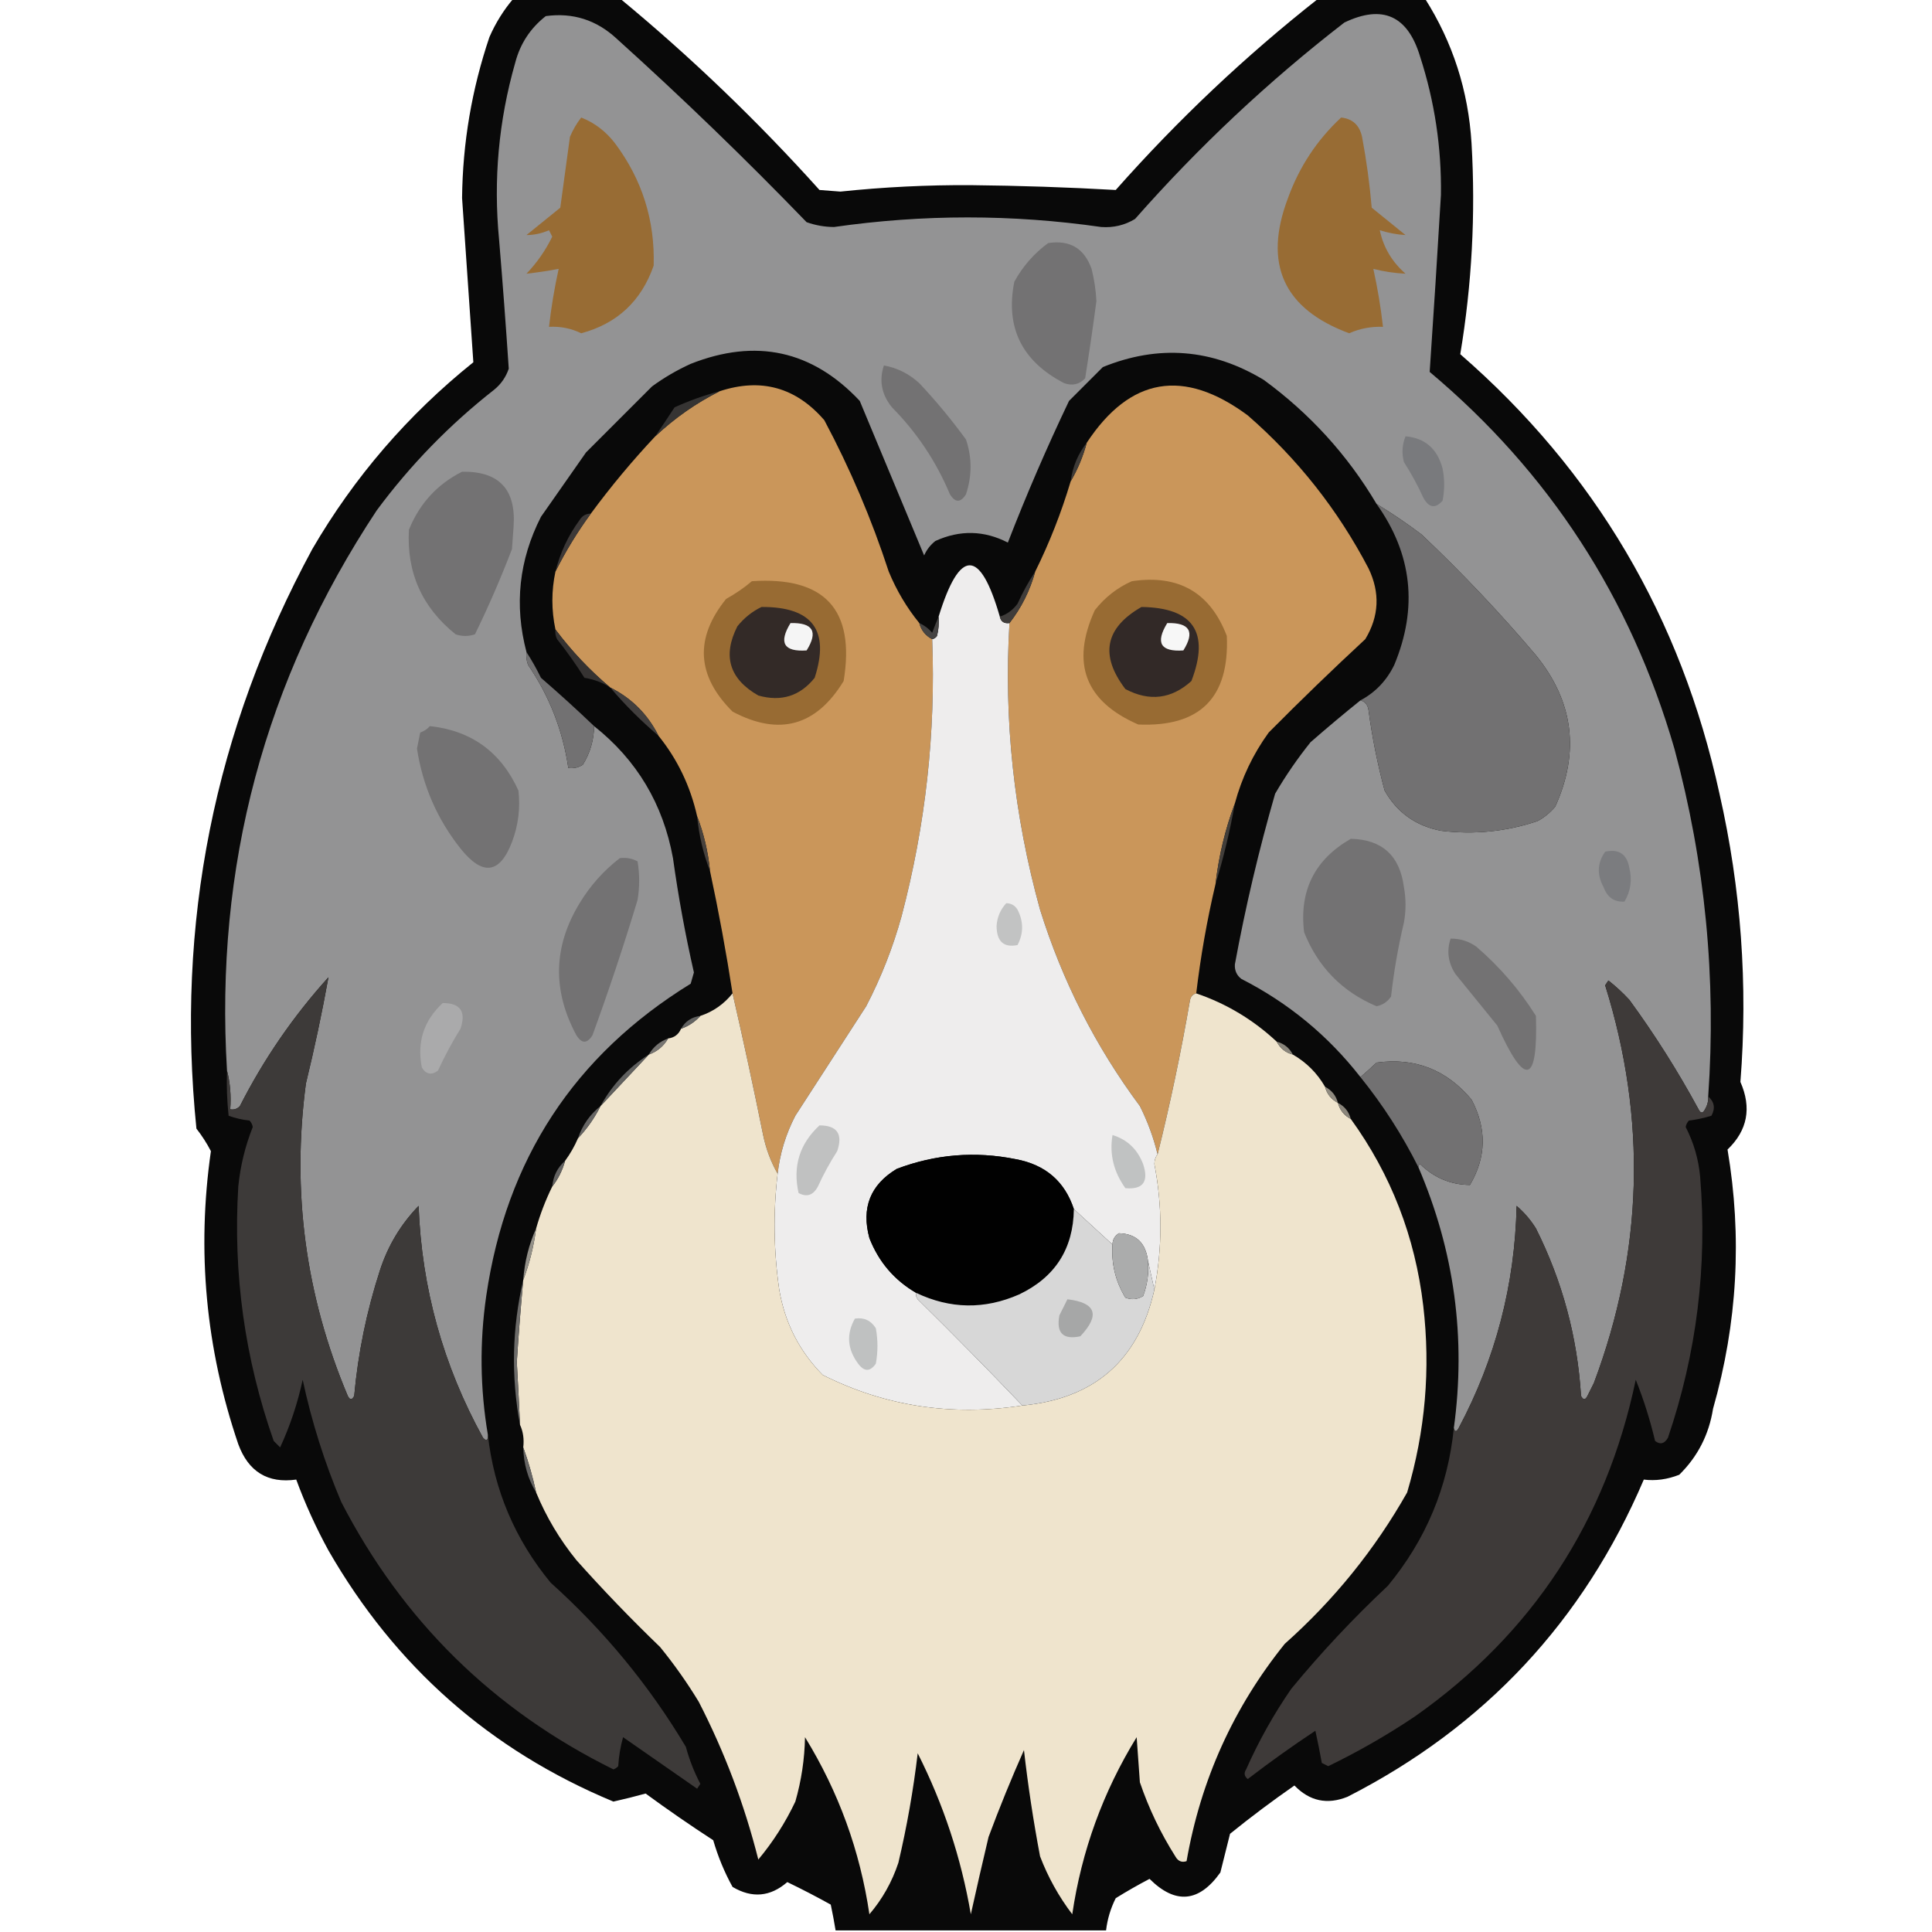 <?xml version="1.0" encoding="UTF-8"?>
<!DOCTYPE svg PUBLIC "-//W3C//DTD SVG 1.1//EN" "http://www.w3.org/Graphics/SVG/1.1/DTD/svg11.dtd">
<svg xmlns="http://www.w3.org/2000/svg" version="1.1" width="600px" height="600px" style="shape-rendering:geometricPrecision; text-rendering:geometricPrecision; image-rendering:optimizeQuality; fill-rule:evenodd; clip-rule:evenodd" xmlns:xlink="http://www.w3.org/1999/xlink">
<g><path style="opacity:0.973" fill="#040404" d="M 159.5,-0.5 C 170.5,-0.5 181.5,-0.5 192.5,-0.5C 214.537,17.7 235.204,37.533 254.5,59C 256.667,59.167 258.833,59.333 261,59.5C 274.461,58.088 287.961,57.421 301.5,57.5C 316.535,57.653 331.535,58.153 346.5,59C 365.833,37.161 386.833,17.327 409.5,-0.5C 420.5,-0.5 431.5,-0.5 442.5,-0.5C 451.17,13.15 456.003,28.15 457,44.5C 458.283,66.468 457.117,88.302 453.5,110C 495.259,146.301 522.092,191.801 534,246.5C 540.707,276.025 542.874,305.858 540.5,336C 544.042,344.054 542.708,351.054 536.5,357C 541.075,384.111 539.575,410.944 532,437.5C 530.736,445.528 527.236,452.361 521.5,458C 517.822,459.453 514.156,459.953 510.5,459.5C 491.756,503.412 461.09,536.245 418.5,558C 412.2,560.54 406.7,559.373 402,554.5C 395.154,559.257 388.488,564.257 382,569.5C 381,573.5 380,577.5 379,581.5C 372.378,590.829 365.045,591.496 357,583.5C 353.419,585.374 349.919,587.374 346.5,589.5C 344.909,592.675 343.909,596.009 343.5,599.5C 315.5,599.5 287.5,599.5 259.5,599.5C 259.067,596.834 258.567,594.168 258,591.5C 253.579,589.039 249.079,586.706 244.5,584.5C 239.22,589.087 233.553,589.587 227.5,586C 224.976,581.427 222.976,576.593 221.5,571.5C 214.362,566.862 207.362,562.028 200.5,557C 197.329,557.879 193.996,558.712 190.5,559.5C 152.242,543.593 122.742,517.593 102,481.5C 98.119,474.405 94.785,467.071 92,459.5C 83.156,460.736 77.156,457.069 74,448.5C 63.896,418.794 61.062,388.461 65.5,357.5C 64.233,355.056 62.733,352.723 61,350.5C 54.54,286.8 66.54,226.8 97,170.5C 110.044,148.117 126.711,128.783 147,112.5C 145.837,95.528 144.67,78.528 143.5,61.5C 143.684,44.376 146.518,27.709 152,11.5C 153.933,7.083 156.433,3.083 159.5,-0.5 Z"/></g>
<g><path style="opacity:1" fill="#939394" d="M 530.5,340.5 C 530.579,341.93 530.246,343.264 529.5,344.5C 528.833,345.833 528.167,345.833 527.5,344.5C 521.083,332.66 513.916,321.327 506,310.5C 503.984,308.316 501.817,306.316 499.5,304.5C 499.167,305 498.833,305.5 498.5,306C 511.482,347.567 510.315,388.734 495,429.5C 494.333,430.833 493.667,432.167 493,433.5C 492.333,434.833 491.667,434.833 491,433.5C 489.875,415.209 485.209,397.875 477,381.5C 475.374,378.872 473.374,376.539 471,374.5C 470.467,398.967 464.467,421.967 453,443.5C 452.31,444.738 451.81,444.738 451.5,443.5C 455.334,415.502 451.668,388.502 440.5,362.5C 440.435,362.062 440.601,361.728 441,361.5C 445.367,365.772 450.534,367.939 456.5,368C 461.609,359.363 461.776,350.53 457,341.5C 449.245,332.202 439.412,328.368 427.5,330C 425.798,331.592 424.132,333.092 422.5,334.5C 412.444,321.615 400.111,311.448 385.5,304C 384.056,302.874 383.39,301.374 383.5,299.5C 386.791,281.631 390.958,263.964 396,246.5C 399.276,240.892 402.943,235.558 407,230.5C 412.105,226.04 417.272,221.706 422.5,217.5C 423.931,217.881 424.764,218.881 425,220.5C 426.129,228.943 427.796,237.276 430,245.5C 433.837,252.32 439.671,256.487 447.5,258C 457.745,259.269 467.745,258.269 477.5,255C 479.609,253.859 481.442,252.359 483,250.5C 490.672,233.526 488.672,217.86 477,203.5C 465.898,190.395 454.065,177.895 441.5,166C 436.949,162.566 432.282,159.399 427.5,156.5C 418.512,141.34 406.845,128.507 392.5,118C 376.478,108.3 359.811,106.966 342.5,114C 339,117.5 335.5,121 332,124.5C 325.099,138.964 318.765,153.631 313,168.5C 305.61,164.705 298.11,164.539 290.5,168C 288.951,169.214 287.785,170.714 287,172.5C 280.333,156.5 273.667,140.5 267,124.5C 252.271,108.814 234.771,104.981 214.5,113C 210.241,114.934 206.241,117.268 202.5,120C 195.667,126.833 188.833,133.667 182,140.5C 177.333,147.167 172.667,153.833 168,160.5C 161.162,173.93 159.662,187.93 163.5,202.5C 163.343,203.873 163.51,205.207 164,206.5C 170.621,216.195 174.788,226.861 176.5,238.5C 178.144,238.714 179.644,238.38 181,237.5C 183.285,233.813 184.452,229.813 184.5,225.5C 197.763,236.012 205.93,249.678 209,266.5C 210.659,278.432 212.825,290.266 215.5,302C 215.167,303.167 214.833,304.333 214.5,305.5C 178.347,327.752 157.181,360.086 151,402.5C 148.926,416.872 149.093,431.206 151.5,445.5C 151.607,447.379 151.107,447.712 150,446.5C 137.617,424.027 130.95,400.027 130,374.5C 124.478,380.204 120.478,386.871 118,394.5C 113.873,407.211 111.206,420.211 110,433.5C 109.333,434.833 108.667,434.833 108,433.5C 94.888,402.383 90.555,370.05 95,336.5C 97.679,325.51 100.012,314.51 102,303.5C 91.076,315.596 81.91,328.93 74.5,343.5C 73.675,344.386 72.675,344.719 71.5,344.5C 71.817,340.298 71.483,336.298 70.5,332.5C 66.672,269.134 82.172,211.134 117,158.5C 127.461,144.372 139.628,131.872 153.5,121C 155.617,119.269 157.117,117.102 158,114.5C 157.115,101.203 156.115,87.87 155,74.5C 153.192,55.825 154.859,37.492 160,19.5C 161.538,13.588 164.705,8.755 169.5,5C 177.896,3.858 185.229,6.192 191.5,12C 211.827,30.328 231.494,49.328 250.5,69C 253.241,69.977 256.075,70.477 259,70.5C 286.678,66.525 314.344,66.525 342,70.5C 345.786,70.776 349.286,69.943 352.5,68C 372.304,45.524 393.971,25.191 417.5,7C 429.338,1.333 437.171,4.833 441,17.5C 445.529,31.443 447.696,45.776 447.5,60.5C 446.411,78.865 445.244,97.198 444,115.5C 481.091,146.637 506.425,185.637 520,232.5C 529.56,267.875 533.06,303.875 530.5,340.5 Z"/></g>
<g><path style="opacity:1" fill="#986c34" d="M 180.5,36.5 C 184.642,38.12 188.142,40.786 191,44.5C 199.426,55.778 203.426,68.445 203,82.5C 199.159,93.51 191.659,100.51 180.5,103.5C 177.399,101.981 174.066,101.315 170.5,101.5C 171.183,95.438 172.183,89.438 173.5,83.5C 170.127,84.135 166.794,84.635 163.5,85C 166.786,81.556 169.453,77.722 171.5,73.5C 171.167,72.833 170.833,72.167 170.5,71.5C 168.189,72.497 165.856,72.997 163.5,73C 167,70.167 170.5,67.333 174,64.5C 175,57.167 176,49.833 177,42.5C 177.926,40.308 179.093,38.308 180.5,36.5 Z"/></g>
<g><path style="opacity:1" fill="#986c34" d="M 416.5,36.5 C 420.043,36.872 422.21,38.872 423,42.5C 424.364,49.776 425.364,57.109 426,64.5C 429.5,67.333 433,70.167 436.5,73C 433.826,72.847 431.16,72.347 428.5,71.5C 429.625,76.819 432.291,81.319 436.5,85C 433.16,84.845 429.826,84.345 426.5,83.5C 427.817,89.438 428.817,95.438 429.5,101.5C 425.781,101.368 422.281,102.035 419,103.5C 398.589,95.949 392.255,81.949 400,61.5C 403.511,51.8 409.011,43.466 416.5,36.5 Z"/></g>
<g><path style="opacity:1" fill="#737273" d="M 325.5,75.5 C 332.231,74.448 336.731,77.114 339,83.5C 339.824,86.785 340.324,90.118 340.5,93.5C 339.442,101.514 338.275,109.514 337,117.5C 335.192,119.396 333.025,119.896 330.5,119C 317.35,112.203 312.183,101.703 315,87.5C 317.649,82.689 321.149,78.689 325.5,75.5 Z"/></g>
<g><path style="opacity:1" fill="#737273" d="M 274.5,113.5 C 278.643,114.238 282.31,116.071 285.5,119C 290.711,124.542 295.544,130.375 300,136.5C 301.886,142.125 301.886,147.792 300,153.5C 298.333,156.167 296.667,156.167 295,153.5C 290.749,143.329 284.749,134.329 277,126.5C 273.785,122.53 272.951,118.197 274.5,113.5 Z"/></g>
<g><path style="opacity:1" fill="#ca965a" d="M 285.5,193.5 C 286.08,195.749 287.413,197.415 289.5,198.5C 290.619,227.556 287.453,256.222 280,284.5C 277.313,294.229 273.647,303.562 269,312.5C 261.667,323.833 254.333,335.167 247,346.5C 244.051,352.18 242.217,358.18 241.5,364.5C 239.405,360.837 237.905,356.837 237,352.5C 234.001,337.663 230.835,322.996 227.5,308.5C 225.538,295.766 223.205,283.099 220.5,270.5C 219.913,264.544 218.579,258.878 216.5,253.5C 214.392,244.134 210.392,235.8 204.5,228.5C 201.167,221.833 196.167,216.833 189.5,213.5C 183.13,208.131 177.463,202.131 172.5,195.5C 171.226,189.492 171.226,183.492 172.5,177.5C 175.65,171.202 179.317,165.202 183.5,159.5C 189.701,151.091 196.367,143.091 203.5,135.5C 209.539,129.824 216.205,125.158 223.5,121.5C 236.336,117.279 247.17,120.279 256,130.5C 264.022,145.56 270.689,161.226 276,177.5C 278.437,183.392 281.604,188.726 285.5,193.5 Z"/></g>
<g><path style="opacity:1" fill="#ca965a" d="M 383.5,249.5 C 380.5,257.478 378.5,265.812 377.5,274.5C 374.857,285.714 372.857,297.047 371.5,308.5C 370.351,308.791 369.684,309.624 369.5,311C 366.723,327.059 363.389,342.893 359.5,358.5C 358.255,353.332 356.422,348.332 354,343.5C 340.253,325.007 329.919,304.673 323,282.5C 314.864,253.121 311.698,223.455 313.5,193.5C 317.207,188.753 319.874,183.419 321.5,177.5C 325.933,168.547 329.6,159.213 332.5,149.5C 334.685,145.787 336.352,141.787 337.5,137.5C 350.94,117.116 367.607,114.283 387.5,129C 402.987,142.485 415.487,158.319 425,176.5C 428.639,184.041 428.306,191.374 424,198.5C 413.808,207.937 403.808,217.603 394,227.5C 389.151,234.197 385.651,241.53 383.5,249.5 Z"/></g>
<g><path style="opacity:1" fill="#363433" d="M 223.5,121.5 C 216.205,125.158 209.539,129.824 203.5,135.5C 205.553,132.464 207.553,129.464 209.5,126.5C 213.981,124.45 218.648,122.783 223.5,121.5 Z"/></g>
<g><path style="opacity:1" fill="#797a7d" d="M 436.5,135.5 C 442.549,136.035 446.382,139.368 448,145.5C 448.667,148.833 448.667,152.167 448,155.5C 445.724,158.064 443.724,157.73 442,154.5C 440.254,150.673 438.254,147.007 436,143.5C 435.278,140.739 435.445,138.073 436.5,135.5 Z"/></g>
<g><path style="opacity:1" fill="#3e3b38" d="M 337.5,137.5 C 336.352,141.787 334.685,145.787 332.5,149.5C 333.097,144.983 334.763,140.983 337.5,137.5 Z"/></g>
<g><path style="opacity:1" fill="#737273" d="M 143.5,146.5 C 154.971,146.306 160.304,151.973 159.5,163.5C 159.333,165.833 159.167,168.167 159,170.5C 155.543,179.55 151.71,188.383 147.5,197C 145.5,197.667 143.5,197.667 141.5,197C 131.066,188.634 126.233,177.801 127,164.5C 130.298,156.373 135.798,150.373 143.5,146.5 Z"/></g>
<g><path style="opacity:1" fill="#727172" d="M 427.5,156.5 C 432.282,159.399 436.949,162.566 441.5,166C 454.065,177.895 465.898,190.395 477,203.5C 488.672,217.86 490.672,233.526 483,250.5C 481.442,252.359 479.609,253.859 477.5,255C 467.745,258.269 457.745,259.269 447.5,258C 439.671,256.487 433.837,252.32 430,245.5C 427.796,237.276 426.129,228.943 425,220.5C 424.764,218.881 423.931,217.881 422.5,217.5C 427.143,215.021 430.643,211.355 433,206.5C 440.406,188.709 438.572,172.042 427.5,156.5 Z"/></g>
<g><path style="opacity:1" fill="#3d3938" d="M 183.5,159.5 C 179.317,165.202 175.65,171.202 172.5,177.5C 173.937,171.7 176.437,166.367 180,161.5C 180.816,160.177 181.983,159.511 183.5,159.5 Z"/></g>
<g><path style="opacity:1" fill="#eeeded" d="M 310.5,191.5 C 310.821,193.048 311.821,193.715 313.5,193.5C 311.698,223.455 314.864,253.121 323,282.5C 329.919,304.673 340.253,325.007 354,343.5C 356.422,348.332 358.255,353.332 359.5,358.5C 358.853,359.274 358.52,360.274 358.5,361.5C 361,374.497 361,387.497 358.5,400.5C 357.833,397.5 357.167,394.5 356.5,391.5C 355.816,385.977 352.816,383.143 347.5,383C 346.177,383.816 345.511,384.983 345.5,386.5C 341.5,382.833 337.5,379.167 333.5,375.5C 330.657,366.879 324.657,361.713 315.5,360C 302.868,357.45 290.535,358.45 278.5,363C 270.283,367.947 267.45,375.114 270,384.5C 272.886,391.882 277.72,397.549 284.5,401.5C 284.369,402.239 284.536,402.906 285,403.5C 296.035,414.368 306.869,425.368 317.5,436.5C 295.469,439.88 274.803,436.713 255.5,427C 248.236,419.64 243.736,410.807 242,400.5C 240.261,388.498 240.095,376.498 241.5,364.5C 242.217,358.18 244.051,352.18 247,346.5C 254.333,335.167 261.667,323.833 269,312.5C 273.647,303.562 277.313,294.229 280,284.5C 287.453,256.222 290.619,227.556 289.5,198.5C 290.117,198.389 290.617,198.056 291,197.5C 291.495,195.527 291.662,193.527 291.5,191.5C 298.044,170.247 304.377,170.247 310.5,191.5 Z"/></g>
<g><path style="opacity:1" fill="#986b33" d="M 233.5,180.5 C 256.157,178.984 265.657,189.318 262,211.5C 253.466,225.508 241.966,228.675 227.5,221C 216.32,209.861 215.654,198.195 225.5,186C 228.407,184.391 231.073,182.558 233.5,180.5 Z"/></g>
<g><path style="opacity:1" fill="#986b33" d="M 351.5,180.5 C 366.021,178.336 375.854,184.003 381,197.5C 381.833,216.667 372.667,225.833 353.5,225C 336.996,217.831 332.496,205.997 340,189.5C 343.161,185.491 346.994,182.491 351.5,180.5 Z"/></g>
<g><path style="opacity:1" fill="#3f3c3a" d="M 321.5,177.5 C 319.874,183.419 317.207,188.753 313.5,193.5C 311.821,193.715 310.821,193.048 310.5,191.5C 312.716,190.797 314.549,189.464 316,187.5C 317.608,183.944 319.441,180.611 321.5,177.5 Z"/></g>
<g><path style="opacity:1" fill="#332a27" d="M 236.5,188.5 C 252.28,188.422 257.78,195.755 253,210.5C 248.47,216.171 242.637,218.004 235.5,216C 226.503,210.851 224.336,203.684 229,194.5C 231.114,191.879 233.614,189.879 236.5,188.5 Z"/></g>
<g><path style="opacity:1" fill="#322927" d="M 354.5,188.5 C 370.618,188.729 375.785,196.396 370,211.5C 363.803,217.104 356.969,217.937 349.5,214C 341.495,203.492 343.162,194.992 354.5,188.5 Z"/></g>
<g><path style="opacity:1" fill="#f5f5f5" d="M 245.5,193.5 C 252.486,193.331 254.153,196.164 250.5,202C 243.416,202.475 241.749,199.642 245.5,193.5 Z"/></g>
<g><path style="opacity:1" fill="#f7f7f7" d="M 362.5,193.5 C 369.486,193.331 371.153,196.164 367.5,202C 360.416,202.475 358.749,199.642 362.5,193.5 Z"/></g>
<g><path style="opacity:1" fill="#454342" d="M 291.5,191.5 C 291.662,193.527 291.495,195.527 291,197.5C 290.617,198.056 290.117,198.389 289.5,198.5C 287.413,197.415 286.08,195.749 285.5,193.5C 287.024,194.174 288.358,195.174 289.5,196.5C 290.17,194.709 290.837,193.042 291.5,191.5 Z"/></g>
<g><path style="opacity:1" fill="#363332" d="M 172.5,195.5 C 177.463,202.131 183.13,208.131 189.5,213.5C 187.072,211.957 184.406,210.957 181.5,210.5C 178.939,206.405 176.106,202.405 173,198.5C 172.517,197.552 172.351,196.552 172.5,195.5 Z"/></g>
<g><path style="opacity:1" fill="#727172" d="M 163.5,202.5 C 165.103,204.98 166.603,207.646 168,210.5C 173.668,215.4 179.168,220.4 184.5,225.5C 184.452,229.813 183.285,233.813 181,237.5C 179.644,238.38 178.144,238.714 176.5,238.5C 174.788,226.861 170.621,216.195 164,206.5C 163.51,205.207 163.343,203.873 163.5,202.5 Z"/></g>
<g><path style="opacity:1" fill="#423f3e" d="M 189.5,213.5 C 196.167,216.833 201.167,221.833 204.5,228.5C 199.076,223.89 194.076,218.89 189.5,213.5 Z"/></g>
<g><path style="opacity:1" fill="#737273" d="M 133.5,225.5 C 146.41,226.896 155.576,233.563 161,245.5C 161.634,250.974 160.968,256.307 159,261.5C 155.204,271.441 149.871,272.108 143,263.5C 135.768,254.368 131.268,244.034 129.5,232.5C 129.833,230.833 130.167,229.167 130.5,227.5C 131.739,227.058 132.739,226.391 133.5,225.5 Z"/></g>
<g><path style="opacity:1" fill="#423e3a" d="M 383.5,249.5 C 381.991,258.07 379.991,266.403 377.5,274.5C 378.5,265.812 380.5,257.478 383.5,249.5 Z"/></g>
<g><path style="opacity:1" fill="#48423d" d="M 216.5,253.5 C 218.579,258.878 219.913,264.544 220.5,270.5C 218.408,265.126 217.075,259.46 216.5,253.5 Z"/></g>
<g><path style="opacity:1" fill="#737273" d="M 419.5,260.5 C 429.21,260.704 434.71,265.704 436,275.5C 436.667,279.167 436.667,282.833 436,286.5C 434.203,294.075 432.87,301.742 432,309.5C 430.883,311.124 429.383,312.124 427.5,312.5C 416.807,307.973 409.307,300.307 405,289.5C 403.451,276.597 408.285,266.93 419.5,260.5 Z"/></g>
<g><path style="opacity:1" fill="#7b7c7f" d="M 498.5,264.5 C 502.73,263.563 505.23,265.229 506,269.5C 506.929,273.244 506.429,276.744 504.5,280C 501.339,280.203 499.172,278.703 498,275.5C 495.888,271.617 496.055,267.95 498.5,264.5 Z"/></g>
<g><path style="opacity:1" fill="#737273" d="M 192.5,266.5 C 194.467,266.261 196.301,266.594 198,267.5C 198.667,271.5 198.667,275.5 198,279.5C 193.732,293.637 189.066,307.637 184,321.5C 182.333,324.167 180.667,324.167 179,321.5C 171.5,307.574 171.833,293.908 180,280.5C 183.319,275.017 187.486,270.351 192.5,266.5 Z"/></g>
<g><path style="opacity:1" fill="#c2c3c3" d="M 312.5,280.5 C 314.017,280.511 315.184,281.177 316,282.5C 317.899,286.197 317.899,289.864 316,293.5C 311.68,294.365 309.514,292.365 309.5,287.5C 309.695,284.782 310.695,282.449 312.5,280.5 Z"/></g>
<g><path style="opacity:1" fill="#737273" d="M 450.5,291.5 C 453.425,291.46 456.091,292.293 458.5,294C 465.789,300.283 471.956,307.449 477,315.5C 477.627,336.761 473.627,337.761 465,318.5C 460.667,313.167 456.333,307.833 452,302.5C 449.725,298.986 449.225,295.319 450.5,291.5 Z"/></g>
<g><path style="opacity:1" fill="#3e3a39" d="M 530.5,340.5 C 532.423,342.201 532.757,344.201 531.5,346.5C 529.224,347.213 526.891,347.713 524.5,348C 523.978,348.561 523.645,349.228 523.5,350C 526.008,354.863 527.508,360.029 528,365.5C 530.261,393.227 526.928,420.227 518,446.5C 516.921,448.394 515.587,448.727 514,447.5C 512.454,440.968 510.454,434.635 508,428.5C 498.803,472.424 475.97,507.257 439.5,533C 430.863,538.804 421.863,543.971 412.5,548.5C 411.833,548.167 411.167,547.833 410.5,547.5C 409.906,544.17 409.24,540.836 408.5,537.5C 401.324,542.255 394.324,547.255 387.5,552.5C 386.417,551.635 386.251,550.635 387,549.5C 390.892,540.714 395.559,532.38 401,524.5C 410.267,513.23 420.267,502.564 431,492.5C 442.821,478.198 449.655,461.865 451.5,443.5C 451.81,444.738 452.31,444.738 453,443.5C 464.467,421.967 470.467,398.967 471,374.5C 473.374,376.539 475.374,378.872 477,381.5C 485.209,397.875 489.875,415.209 491,433.5C 491.667,434.833 492.333,434.833 493,433.5C 493.667,432.167 494.333,430.833 495,429.5C 510.315,388.734 511.482,347.567 498.5,306C 498.833,305.5 499.167,305 499.5,304.5C 501.817,306.316 503.984,308.316 506,310.5C 513.916,321.327 521.083,332.66 527.5,344.5C 528.167,345.833 528.833,345.833 529.5,344.5C 530.246,343.264 530.579,341.93 530.5,340.5 Z"/></g>
<g><path style="opacity:1" fill="#3d3a39" d="M 151.5,445.5 C 153.403,462.689 159.903,478.022 171,491.5C 187.644,506.463 201.644,523.463 213,542.5C 214.078,546.491 215.578,550.324 217.5,554C 217.167,554.5 216.833,555 216.5,555.5C 208.833,550.167 201.167,544.833 193.5,539.5C 192.679,542.447 192.179,545.447 192,548.5C 191.586,548.957 191.086,549.291 190.5,549.5C 153.248,531.082 125.082,503.415 106,466.5C 100.791,454.207 96.791,441.54 94,428.5C 92.427,435.81 90.093,442.81 87,449.5C 86.333,448.833 85.667,448.167 85,447.5C 76.017,421.933 72.351,395.599 74,368.5C 74.635,362.125 76.135,355.958 78.5,350C 78.355,349.228 78.022,348.561 77.5,348C 75.236,347.764 73.069,347.264 71,346.5C 70.501,341.845 70.334,337.179 70.5,332.5C 71.483,336.298 71.817,340.298 71.5,344.5C 72.675,344.719 73.675,344.386 74.5,343.5C 81.91,328.93 91.076,315.596 102,303.5C 100.012,314.51 97.679,325.51 95,336.5C 90.555,370.05 94.888,402.383 108,433.5C 108.667,434.833 109.333,434.833 110,433.5C 111.206,420.211 113.873,407.211 118,394.5C 120.478,386.871 124.478,380.204 130,374.5C 130.95,400.027 137.617,424.027 150,446.5C 151.107,447.712 151.607,447.379 151.5,445.5 Z"/></g>
<g><path style="opacity:1" fill="#efe4cd" d="M 227.5,308.5 C 230.835,322.996 234.001,337.663 237,352.5C 237.905,356.837 239.405,360.837 241.5,364.5C 240.095,376.498 240.261,388.498 242,400.5C 243.736,410.807 248.236,419.64 255.5,427C 274.803,436.713 295.469,439.88 317.5,436.5C 339.941,434.387 353.608,422.387 358.5,400.5C 361,387.497 361,374.497 358.5,361.5C 358.52,360.274 358.853,359.274 359.5,358.5C 363.389,342.893 366.723,327.059 369.5,311C 369.684,309.624 370.351,308.791 371.5,308.5C 380.869,311.688 389.203,316.688 396.5,323.5C 397.585,325.587 399.251,326.92 401.5,327.5C 405.719,329.93 409.053,333.263 411.5,337.5C 412.08,339.749 413.413,341.415 415.5,342.5C 416.08,344.749 417.413,346.415 419.5,347.5C 431.976,364.739 439.476,384.072 442,405.5C 444.306,425.165 442.639,444.498 437,463.5C 426.988,481.193 414.321,496.859 399,510.5C 383.059,530.296 372.892,552.796 368.5,578C 367.004,578.507 365.837,578.007 365,576.5C 360.417,569.257 356.75,561.59 354,553.5C 353.667,548.833 353.333,544.167 353,539.5C 342.562,556.481 335.896,574.815 333,594.5C 328.799,588.97 325.465,582.97 323,576.5C 320.924,565.56 319.258,554.56 318,543.5C 314.057,552.386 310.39,561.386 307,570.5C 305.101,578.499 303.267,586.499 301.5,594.5C 298.505,577.014 293.005,560.347 285,544.5C 283.653,555.916 281.653,567.25 279,578.5C 277.027,584.449 274.027,589.783 270,594.5C 267.1,574.801 260.434,556.468 250,539.5C 249.878,546.305 248.878,552.972 247,559.5C 243.915,566.009 240.082,572.009 235.5,577.5C 231.215,560.482 225.049,544.149 217,528.5C 213.389,522.556 209.389,516.889 205,511.5C 195.969,502.804 187.303,493.804 179,484.5C 173.787,478.065 169.62,471.065 166.5,463.5C 165.456,458.645 164.123,453.978 162.5,449.5C 162.802,446.941 162.468,444.607 161.5,442.5C 161.2,436.002 160.867,429.502 160.5,423C 161.044,414.485 161.71,405.985 162.5,397.5C 164.437,392.418 165.77,387.085 166.5,381.5C 167.756,377.075 169.422,372.741 171.5,368.5C 173.341,366.151 174.674,363.485 175.5,360.5C 177.083,358.337 178.416,356.004 179.5,353.5C 182.323,350.525 184.656,347.192 186.5,343.5C 191.472,338.193 196.472,332.86 201.5,327.5C 204.089,326.581 206.089,324.914 207.5,322.5C 209.404,322.262 210.738,321.262 211.5,319.5C 213.853,318.66 215.853,317.326 217.5,315.5C 221.505,314.161 224.838,311.828 227.5,308.5 Z"/></g>
<g><path style="opacity:1" fill="#aaaaab" d="M 137.5,311.5 C 142.989,311.504 144.822,314.171 143,319.5C 140.412,323.674 138.079,328.007 136,332.5C 133.978,333.991 132.312,333.658 131,331.5C 129.455,323.599 131.621,316.932 137.5,311.5 Z"/></g>
<g><path style="opacity:1" fill="#636362" d="M 217.5,315.5 C 215.853,317.326 213.853,318.66 211.5,319.5C 212.802,317.178 214.802,315.845 217.5,315.5 Z"/></g>
<g><path style="opacity:1" fill="#8a867c" d="M 396.5,323.5 C 398.749,324.08 400.415,325.413 401.5,327.5C 399.251,326.92 397.585,325.587 396.5,323.5 Z"/></g>
<g><path style="opacity:1" fill="#777572" d="M 207.5,322.5 C 206.089,324.914 204.089,326.581 201.5,327.5C 202.911,325.086 204.911,323.419 207.5,322.5 Z"/></g>
<g><path style="opacity:1" fill="#727172" d="M 440.5,362.5 C 435.511,352.524 429.511,343.19 422.5,334.5C 424.132,333.092 425.798,331.592 427.5,330C 439.412,328.368 449.245,332.202 457,341.5C 461.776,350.53 461.609,359.363 456.5,368C 450.534,367.939 445.367,365.772 441,361.5C 440.601,361.728 440.435,362.062 440.5,362.5 Z"/></g>
<g><path style="opacity:1" fill="#616160" d="M 201.5,327.5 C 196.472,332.86 191.472,338.193 186.5,343.5C 190.118,336.882 195.118,331.548 201.5,327.5 Z"/></g>
<g><path style="opacity:1" fill="#908b80" d="M 411.5,337.5 C 413.587,338.585 414.92,340.251 415.5,342.5C 413.413,341.415 412.08,339.749 411.5,337.5 Z"/></g>
<g><path style="opacity:1" fill="#8b867c" d="M 415.5,342.5 C 417.587,343.585 418.92,345.251 419.5,347.5C 417.413,346.415 416.08,344.749 415.5,342.5 Z"/></g>
<g><path style="opacity:1" fill="#c0c1c1" d="M 254.5,349.5 C 259.989,349.504 261.822,352.171 260,357.5C 257.731,361.038 255.731,364.705 254,368.5C 252.54,371.21 250.54,371.876 248,370.5C 246.153,362.208 248.32,355.208 254.5,349.5 Z"/></g>
<g><path style="opacity:1" fill="#676665" d="M 186.5,343.5 C 184.656,347.192 182.323,350.525 179.5,353.5C 180.851,349.458 183.185,346.125 186.5,343.5 Z"/></g>
<g><path style="opacity:1" fill="#c0c2c2" d="M 345.5,352.5 C 350.056,353.885 353.222,356.885 355,361.5C 356.825,366.986 354.992,369.486 349.5,369C 345.844,363.919 344.51,358.419 345.5,352.5 Z"/></g>
<g><path style="opacity:1" fill="#010101" d="M 333.5,375.5 C 333.329,387.842 327.662,396.675 316.5,402C 305.758,406.716 295.092,406.549 284.5,401.5C 277.72,397.549 272.886,391.882 270,384.5C 267.45,375.114 270.283,367.947 278.5,363C 290.535,358.45 302.868,357.45 315.5,360C 324.657,361.713 330.657,366.879 333.5,375.5 Z"/></g>
<g><path style="opacity:1" fill="#646362" d="M 175.5,360.5 C 174.674,363.485 173.341,366.151 171.5,368.5C 171.794,365.246 173.127,362.579 175.5,360.5 Z"/></g>
<g><path style="opacity:1" fill="#d7d7d7" d="M 333.5,375.5 C 337.5,379.167 341.5,382.833 345.5,386.5C 345.091,392.436 346.424,397.936 349.5,403C 351.441,403.743 353.274,403.576 355,402.5C 356.337,398.974 356.837,395.308 356.5,391.5C 357.167,394.5 357.833,397.5 358.5,400.5C 353.608,422.387 339.941,434.387 317.5,436.5C 306.869,425.368 296.035,414.368 285,403.5C 284.536,402.906 284.369,402.239 284.5,401.5C 295.092,406.549 305.758,406.716 316.5,402C 327.662,396.675 333.329,387.842 333.5,375.5 Z"/></g>
<g><path style="opacity:1" fill="#949189" d="M 166.5,381.5 C 165.77,387.085 164.437,392.418 162.5,397.5C 162.917,391.83 164.251,386.497 166.5,381.5 Z"/></g>
<g><path style="opacity:1" fill="#abacac" d="M 356.5,391.5 C 356.837,395.308 356.337,398.974 355,402.5C 353.274,403.576 351.441,403.743 349.5,403C 346.424,397.936 345.091,392.436 345.5,386.5C 345.511,384.983 346.177,383.816 347.5,383C 352.816,383.143 355.816,385.977 356.5,391.5 Z"/></g>
<g><path style="opacity:1" fill="#a6a7a7" d="M 331.5,403.5 C 340.394,404.558 341.727,408.391 335.5,415C 330.141,416.143 327.974,413.976 329,408.5C 329.847,406.807 330.68,405.14 331.5,403.5 Z"/></g>
<g><path style="opacity:1" fill="#bfc1c1" d="M 265.5,409.5 C 268.325,409.081 270.491,410.081 272,412.5C 272.667,416.167 272.667,419.833 272,423.5C 270.225,426.044 268.392,426.044 266.5,423.5C 263.129,418.947 262.796,414.28 265.5,409.5 Z"/></g>
<g><path style="opacity:1" fill="#6d6c6a" d="M 162.5,397.5 C 161.71,405.985 161.044,414.485 160.5,423C 160.867,429.502 161.2,436.002 161.5,442.5C 158.693,427.44 159.026,412.44 162.5,397.5 Z"/></g>
<g><path style="opacity:1" fill="#666564" d="M 162.5,449.5 C 164.123,453.978 165.456,458.645 166.5,463.5C 163.944,459.288 162.61,454.622 162.5,449.5 Z"/></g>
</svg>
